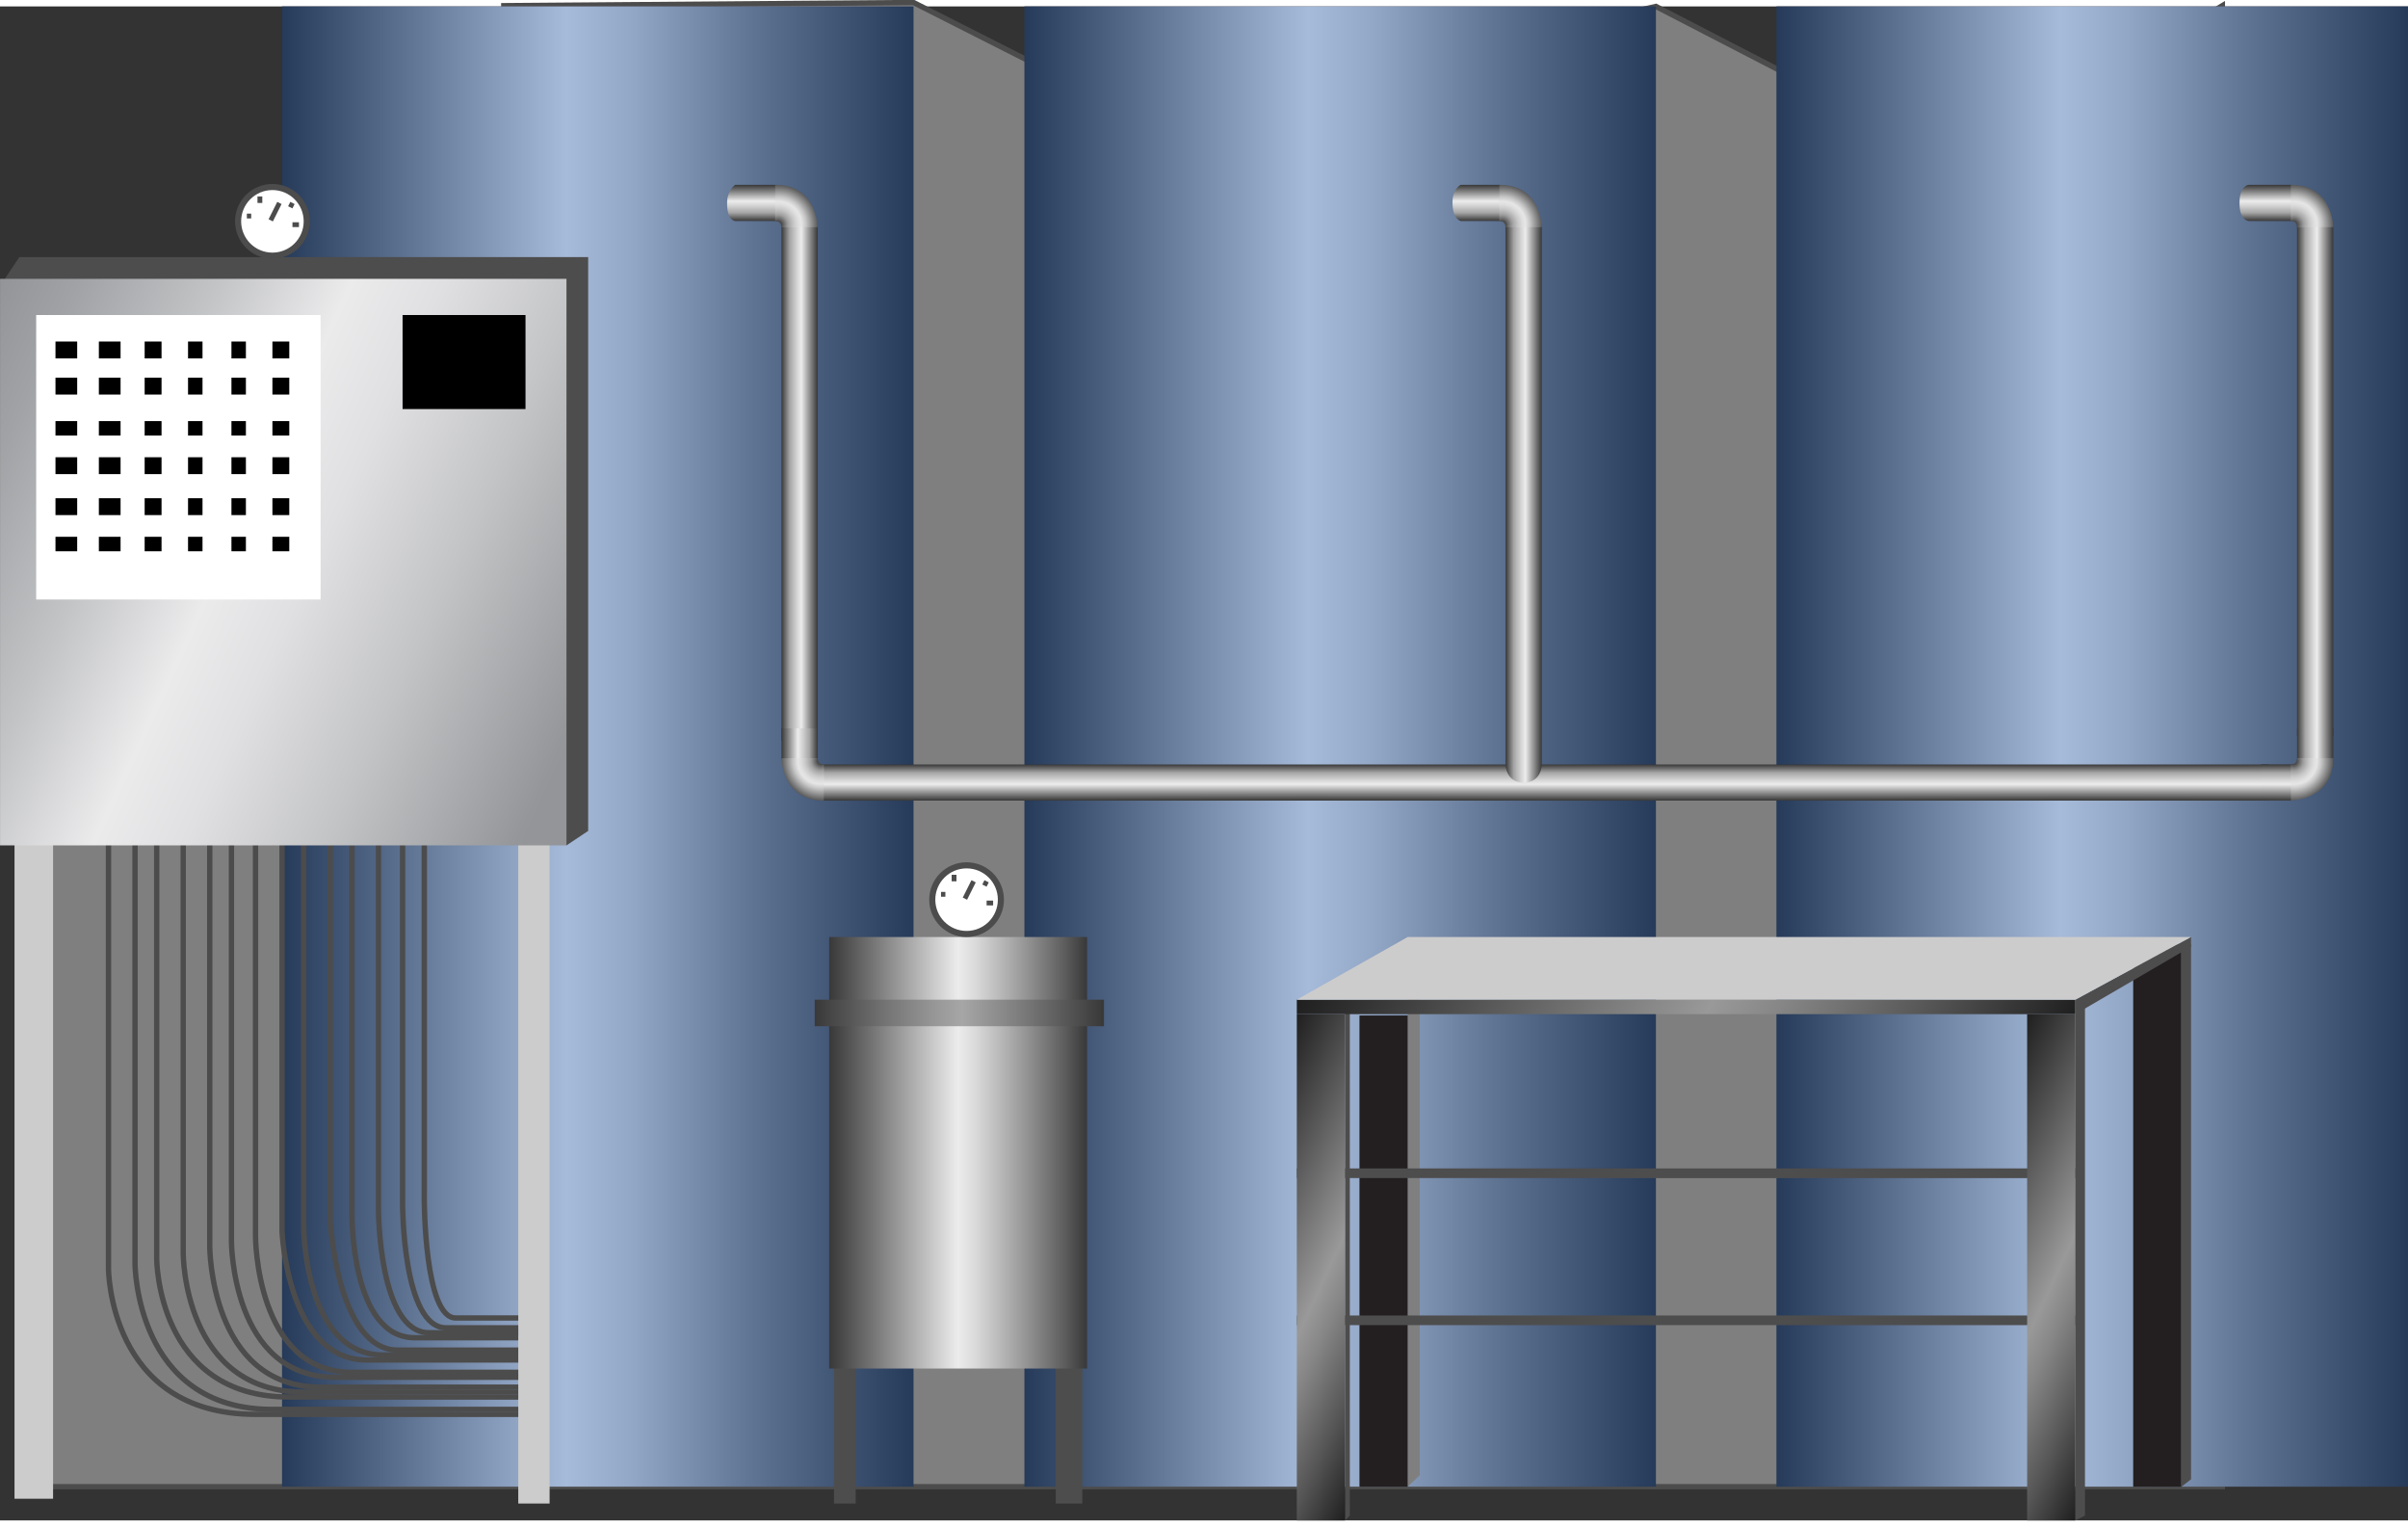<svg version="1.1" xmlns="http://www.w3.org/2000/svg" xmlns:xlink="http://www.w3.org/1999/xlink" width="112px" height="71px" viewBox="0 0 112.5 70.718" enable-background="new 0 0 112.5 70.718" xml:space="preserve">
<rect x="0" y="0" width="112.5" height="70.718" fill="#333333" stroke="none"/>
<g id="Group_Background">
	<path fill="#7F7F7F" stroke="#4C4C4C" stroke-width="0.25" d="M23.537,69.143H1.69V38.069h21.847V-0.034l19.144-0.148l11.036,5.591   L77.364,0l14.188,7.336l12.274-7.371v69.177H23.537z" />
</g>
<g id="Group_Tank3">
	<linearGradient id="SVGID_1_" gradientUnits="userSpaceOnUse" x1="82.994" y1="34.571" x2="112.498" y2="34.571">
		<stop offset="0" style="stop-color:#263A59" />
		<stop offset="0.45" style="stop-color:#A6BAD9" />
		<stop offset="0.55" style="stop-color:#93A7C6" />
		<stop offset="0.73" style="stop-color:#637796" />
		<stop offset="0.77" style="stop-color:#596D8C" />
		<stop offset="1" style="stop-color:#263A59" />
	</linearGradient>
	<path fill="url(#SVGID_1_)" d="M82.994,0h29.504v69.142H82.994V0z" />
</g>
<g id="Group_Tank2">
	<linearGradient id="SVGID_2_" gradientUnits="userSpaceOnUse" x1="47.86" y1="34.571" x2="77.364" y2="34.571">
		<stop offset="0" style="stop-color:#263A59" />
		<stop offset="0.45" style="stop-color:#A6BAD9" />
		<stop offset="0.55" style="stop-color:#93A7C6" />
		<stop offset="0.73" style="stop-color:#637796" />
		<stop offset="0.77" style="stop-color:#596D8C" />
		<stop offset="1" style="stop-color:#263A59" />
	</linearGradient>
	<path fill="url(#SVGID_2_)" d="M47.86,0h29.504v69.142H47.86V0z" />
</g>
<g id="Group_Tank1">
	<linearGradient id="SVGID_3_" gradientUnits="userSpaceOnUse" x1="13.177" y1="34.571" x2="42.681" y2="34.571">
		<stop offset="0" style="stop-color:#263A59" />
		<stop offset="0.45" style="stop-color:#A6BAD9" />
		<stop offset="0.55" style="stop-color:#93A7C6" />
		<stop offset="0.73" style="stop-color:#637796" />
		<stop offset="0.77" style="stop-color:#596D8C" />
		<stop offset="1" style="stop-color:#263A59" />
	</linearGradient>
	<path fill="url(#SVGID_3_)" d="M13.177,0h29.503v69.142H13.177V0z" />
</g>
<g id="Group_ControlPanel">
	<rect x="0.678" y="38.525" fill="#CCCCCC" width="1.802" height="31.18" />
	<rect x="24.213" y="38.525" fill="#CCCCCC" width="1.464" height="31.404" />
	<path fill="none" stroke="#4C4C4C" stroke-width="0.25" d="M5.069,38.863v20.088c0,0,0,6.813,6.869,6.813h12.274" />
	<path fill="none" stroke="#4C4C4C" stroke-width="0.25" d="M6.308,38.863v19.857c0,0,0,6.813,6.419,6.813h11.486" />
	<path fill="none" stroke="#4C4C4C" stroke-width="0.25" d="M7.321,38.863V58.49c0,0,0,6.465,6.193,6.465c2.675,0,10.698,0,10.698,0   " />
	<path fill="none" stroke="#4C4C4C" stroke-width="0.25" d="M8.56,38.863v19.395c0,0,0,6.467,5.63,6.467h10.022" />
	<path fill="none" stroke="#4C4C4C" stroke-width="0.25" d="M9.799,38.863v19.051c0,0,0,6.58,5.18,6.58h9.234" />
	<path fill="none" stroke="#4C4C4C" stroke-width="0.25" d="M10.813,38.863v18.818c0,0,0,6.35,4.842,6.35h8.559" />
	<path fill="none" stroke="#4C4C4C" stroke-width="0.25" d="M11.938,38.863v18.588c0,0,0,6.35,4.504,6.35h7.771" />
	<path fill="none" stroke="#4C4C4C" stroke-width="0.25" d="M13.177,38.863v18.357c0,0,0.26,6.004,3.941,6.004h7.095" />
	<path fill="none" stroke="#4C4C4C" stroke-width="0.25" d="M14.19,38.863v18.125c0,0,0,6.004,3.716,6.004h6.306" />
	<path fill="none" stroke="#4C4C4C" stroke-width="0.25" d="M15.429,38.863v17.896c0,0,0.338,6.003,3.153,6.003h5.631" />
	<path fill="none" stroke="#4C4C4C" stroke-width="0.25" d="M16.442,38.863v17.549c0,0-0.056,5.773,2.928,5.773h4.842" />
	<path fill="none" stroke="#4C4C4C" stroke-width="0.25" d="M17.682,38.863v17.318c0,0,0,5.771,2.365,5.771h4.167" />
	<path fill="none" stroke="#4C4C4C" stroke-width="0.25" d="M18.808,38.863v17.086c0,0,0,5.773,2.026,5.773h3.379" />
	<path fill="none" stroke="#4C4C4C" stroke-width="0.25" d="M19.821,38.863v16.855c0,0,0,5.543,1.464,5.543h2.928" />
	<polygon fill="#4D4D4D" points="0.903,11.711 27.479,11.711 27.479,38.512 26.465,39.188 0.227,12.725  " />
	
		<linearGradient id="SVGID_4_" gradientUnits="userSpaceOnUse" x1="-2103.25" y1="6083.858" x2="-2102.25" y2="6083.858" gradientTransform="matrix(31.872 14.862 14.862 -31.872 -23387.271 225182.953)">
		<stop offset="0" style="stop-color:#939598" />
		<stop offset="0.06" style="stop-color:#939598" />
		<stop offset="0.15" style="stop-color:#A0A2A5" />
		<stop offset="0.32" style="stop-color:#C3C4C6" />
		<stop offset="0.48" style="stop-color:#EBEBEC" />
		<stop offset="0.59" style="stop-color:#E0E0E2" />
		<stop offset="0.76" style="stop-color:#C3C4C6" />
		<stop offset="0.99" style="stop-color:#949699" />
		<stop offset="1" style="stop-color:#939598" />
	</linearGradient>
	<rect x="0.002" y="12.725" fill="url(#SVGID_4_)" width="26.463" height="26.463" />
	<rect x="18.808" y="14.415" width="5.743" height="4.392" />
	<rect x="1.69" y="14.415" fill="#FFFFFF" width="13.288" height="13.288" />
	<rect x="2.592" y="15.653" width="1.014" height="0.788" />
	<rect x="2.592" y="17.342" width="1.014" height="0.788" />
	<rect x="2.592" y="19.369" width="1.014" height="0.676" />
	<rect x="2.592" y="21.058" width="1.014" height="0.788" />
	<rect x="2.592" y="22.972" width="1.014" height="0.788" />
	<rect x="2.592" y="24.774" width="1.014" height="0.676" />
	<rect x="4.619" y="15.653" width="1.014" height="0.788" />
	<rect x="4.619" y="17.342" width="1.014" height="0.788" />
	<rect x="4.619" y="19.369" width="1.014" height="0.676" />
	<rect x="4.619" y="21.058" width="1.014" height="0.788" />
	<rect x="4.619" y="22.972" width="1.014" height="0.788" />
	<rect x="4.619" y="24.774" width="1.014" height="0.676" />
	<rect x="6.758" y="15.653" width="0.789" height="0.788" />
	<rect x="6.758" y="17.342" width="0.789" height="0.788" />
	<rect x="6.758" y="19.369" width="0.789" height="0.676" />
	<rect x="6.758" y="21.058" width="0.789" height="0.788" />
	<rect x="6.758" y="22.972" width="0.789" height="0.788" />
	<rect x="6.758" y="24.774" width="0.789" height="0.676" />
	<rect x="8.785" y="15.653" width="0.676" height="0.788" />
	<rect x="8.785" y="17.342" width="0.676" height="0.788" />
	<rect x="8.785" y="19.369" width="0.676" height="0.676" />
	<rect x="8.785" y="21.058" width="0.676" height="0.788" />
	<rect x="8.785" y="22.972" width="0.676" height="0.788" />
	<rect x="8.785" y="24.774" width="0.676" height="0.676" />
	<rect x="10.813" y="15.653" width="0.675" height="0.788" />
	<rect x="10.813" y="17.342" width="0.675" height="0.788" />
	<rect x="10.813" y="19.369" width="0.675" height="0.676" />
	<rect x="10.813" y="21.058" width="0.675" height="0.788" />
	<rect x="10.813" y="22.972" width="0.675" height="0.788" />
	<rect x="10.813" y="24.774" width="0.675" height="0.676" />
	<rect x="12.727" y="15.653" width="0.788" height="0.788" />
	<rect x="12.727" y="17.342" width="0.788" height="0.788" />
	<rect x="12.727" y="19.369" width="0.788" height="0.676" />
	<rect x="12.727" y="21.058" width="0.788" height="0.788" />
	<rect x="12.727" y="22.972" width="0.788" height="0.788" />
	<rect x="12.727" y="24.774" width="0.788" height="0.676" />
</g>
<g id="Group_Pipes">
	
		<linearGradient id="SVGID_5_" gradientUnits="userSpaceOnUse" x1="83.338" y1="14.747" x2="81.649" y2="14.747" gradientTransform="matrix(0 -1 1 0 20.955 91.674)">
		<stop offset="0" style="stop-color:#383838" />
		<stop offset="0.45" style="stop-color:#ECECEC" />
		<stop offset="0.55" style="stop-color:#D9D9D9" />
		<stop offset="0.76" style="stop-color:#A8A8A8" />
		<stop offset="0.77" style="stop-color:#A6A6A6" />
		<stop offset="1" style="stop-color:#383838" />
	</linearGradient>
	<path fill="url(#SVGID_5_)" d="M36.224,8.335l1.211,1.688h-3.087c0,0-0.379,0-0.379-0.821c0-0.64,0.379-0.867,0.379-0.867H36.224z" />
	
		<linearGradient id="SVGID_6_" gradientUnits="userSpaceOnUse" x1="70.061" y1="17.246" x2="70.061" y2="15.554" gradientTransform="matrix(0 -1 1 0 20.955 91.674)">
		<stop offset="0" style="stop-color:#383838" />
		<stop offset="0.45" style="stop-color:#ECECEC" />
		<stop offset="0.55" style="stop-color:#D9D9D9" />
		<stop offset="0.76" style="stop-color:#A8A8A8" />
		<stop offset="0.77" style="stop-color:#A6A6A6" />
		<stop offset="1" style="stop-color:#383838" />
	</linearGradient>
	<polygon fill="url(#SVGID_6_)" points="38.202,10.291 38.202,34.297 36.51,34.297 36.51,8.928  " />
	
		<radialGradient id="SVGID_7_" cx="35.231" cy="-77.149" r="1.911" gradientTransform="matrix(-1 0 0 -1 71.586 -66.956)" gradientUnits="userSpaceOnUse">
		<stop offset="0.09" style="stop-color:#4D4D4D" />
		<stop offset="0.14" style="stop-color:#696969" />
		<stop offset="0.22" style="stop-color:#949494" />
		<stop offset="0.26" style="stop-color:#A5A5A5" />
		<stop offset="0.36" style="stop-color:#C2C2C2" />
		<stop offset="0.4" style="stop-color:#CCCCCC" />
		<stop offset="0.5" style="stop-color:#DFDFDF" />
		<stop offset="0.57" style="stop-color:#E6E6E6" />
		<stop offset="0.68" style="stop-color:#C6C6C6" />
		<stop offset="0.89" style="stop-color:#767676" />
		<stop offset="1" style="stop-color:#4D4D4D" />
	</radialGradient>
	<path fill="url(#SVGID_7_)" d="M36.215,8.333v1.69c0.293,0,0.291,0.293,0.291,0.293h1.691C38.197,10.317,38.197,8.333,36.215,8.333   z" />
	
		<linearGradient id="SVGID_8_" gradientUnits="userSpaceOnUse" x1="59.627" y1="-19.74" x2="57.938" y2="-19.74" gradientTransform="matrix(0 1 -1 0 51.897 -22.531)">
		<stop offset="0" style="stop-color:#383838" />
		<stop offset="0.45" style="stop-color:#ECECEC" />
		<stop offset="0.55" style="stop-color:#D9D9D9" />
		<stop offset="0.76" style="stop-color:#A8A8A8" />
		<stop offset="0.77" style="stop-color:#A6A6A6" />
		<stop offset="1" style="stop-color:#383838" />
	</linearGradient>
	<polygon fill="url(#SVGID_8_)" points="38.482,37.096 37.271,35.408 106.001,35.408 106.001,37.096  " />
	
		<linearGradient id="SVGID_9_" gradientUnits="userSpaceOnUse" x1="57.644" y1="15.386" x2="57.644" y2="13.694" gradientTransform="matrix(0 1 -1 0 51.897 -22.531)">
		<stop offset="0" style="stop-color:#383838" />
		<stop offset="0.45" style="stop-color:#ECECEC" />
		<stop offset="0.55" style="stop-color:#D9D9D9" />
		<stop offset="0.76" style="stop-color:#A8A8A8" />
		<stop offset="0.77" style="stop-color:#A6A6A6" />
		<stop offset="1" style="stop-color:#383838" />
	</linearGradient>
	<polygon fill="url(#SVGID_9_)" points="36.51,35.141 36.51,33.72 38.202,33.72 38.202,36.504  " />
	
		<radialGradient id="SVGID_10_" cx="37.086" cy="-100.859" r="1.909" gradientTransform="matrix(1 0 0 1 1.266 136.099)" gradientUnits="userSpaceOnUse">
		<stop offset="0.09" style="stop-color:#4D4D4D" />
		<stop offset="0.14" style="stop-color:#696969" />
		<stop offset="0.22" style="stop-color:#949494" />
		<stop offset="0.26" style="stop-color:#A5A5A5" />
		<stop offset="0.36" style="stop-color:#C2C2C2" />
		<stop offset="0.4" style="stop-color:#CCCCCC" />
		<stop offset="0.5" style="stop-color:#DFDFDF" />
		<stop offset="0.57" style="stop-color:#E6E6E6" />
		<stop offset="0.68" style="stop-color:#C6C6C6" />
		<stop offset="0.89" style="stop-color:#767676" />
		<stop offset="1" style="stop-color:#4D4D4D" />
	</radialGradient>
	<path fill="url(#SVGID_10_)" d="M38.491,37.098v-1.689c-0.293,0-0.291-0.293-0.291-0.293H36.51   C36.51,35.115,36.51,37.098,38.491,37.098z" />
	
		<linearGradient id="SVGID_11_" gradientUnits="userSpaceOnUse" x1="83.338" y1="85.481" x2="81.649" y2="85.481" gradientTransform="matrix(0 -1 1 0 20.955 91.674)">
		<stop offset="0" style="stop-color:#383838" />
		<stop offset="0.45" style="stop-color:#ECECEC" />
		<stop offset="0.55" style="stop-color:#D9D9D9" />
		<stop offset="0.76" style="stop-color:#A8A8A8" />
		<stop offset="0.77" style="stop-color:#A6A6A6" />
		<stop offset="1" style="stop-color:#383838" />
	</linearGradient>
	<path fill="url(#SVGID_11_)" d="M107.035,8.335l1.211,1.688h-3.18c0,0-0.438,0-0.438-0.844s0.438-0.844,0.438-0.844H107.035z" />
	
		<linearGradient id="SVGID_12_" gradientUnits="userSpaceOnUse" x1="70.171" y1="88.053" x2="70.171" y2="86.361" gradientTransform="matrix(0 -1 1 0 20.955 91.674)">
		<stop offset="0" style="stop-color:#383838" />
		<stop offset="0.45" style="stop-color:#ECECEC" />
		<stop offset="0.55" style="stop-color:#D9D9D9" />
		<stop offset="0.76" style="stop-color:#A8A8A8" />
		<stop offset="0.77" style="stop-color:#A6A6A6" />
		<stop offset="1" style="stop-color:#383838" />
	</linearGradient>
	<polygon fill="url(#SVGID_12_)" points="109.008,10.291 109.008,34.078 107.316,34.078 107.316,8.928  " />
	
		<radialGradient id="SVGID_13_" cx="-35.58" cy="-77.149" r="1.911" gradientTransform="matrix(-1 0 0 -1 71.586 -66.956)" gradientUnits="userSpaceOnUse">
		<stop offset="0.09" style="stop-color:#4D4D4D" />
		<stop offset="0.14" style="stop-color:#696969" />
		<stop offset="0.22" style="stop-color:#949494" />
		<stop offset="0.26" style="stop-color:#A5A5A5" />
		<stop offset="0.36" style="stop-color:#C2C2C2" />
		<stop offset="0.4" style="stop-color:#CCCCCC" />
		<stop offset="0.5" style="stop-color:#DFDFDF" />
		<stop offset="0.57" style="stop-color:#E6E6E6" />
		<stop offset="0.68" style="stop-color:#C6C6C6" />
		<stop offset="0.89" style="stop-color:#767676" />
		<stop offset="1" style="stop-color:#4D4D4D" />
	</radialGradient>
	<path fill="url(#SVGID_13_)" d="M107.026,8.333v1.69c0.294,0,0.291,0.293,0.291,0.293h1.69   C109.008,10.317,109.008,8.333,107.026,8.333z" />
	
		<linearGradient id="SVGID_14_" gradientUnits="userSpaceOnUse" x1="57.1" y1="85.132" x2="55.41" y2="85.132" gradientTransform="matrix(1 0 0 1 51.908 -50.105)">
		<stop offset="0" style="stop-color:#383838" />
		<stop offset="0.45" style="stop-color:#ECECEC" />
		<stop offset="0.55" style="stop-color:#D9D9D9" />
		<stop offset="0.76" style="stop-color:#A8A8A8" />
		<stop offset="0.77" style="stop-color:#A6A6A6" />
		<stop offset="1" style="stop-color:#383838" />
	</linearGradient>
	<polygon fill="url(#SVGID_14_)" points="109.008,35.121 107.318,36.332 107.318,33.721 109.008,33.721  " />
	
		<linearGradient id="SVGID_15_" gradientUnits="userSpaceOnUse" x1="55.116" y1="87.199" x2="55.116" y2="85.508" gradientTransform="matrix(1 0 0 1 51.908 -50.105)">
		<stop offset="0" style="stop-color:#383838" />
		<stop offset="0.45" style="stop-color:#ECECEC" />
		<stop offset="0.55" style="stop-color:#D9D9D9" />
		<stop offset="0.76" style="stop-color:#A8A8A8" />
		<stop offset="0.77" style="stop-color:#A6A6A6" />
		<stop offset="1" style="stop-color:#383838" />
	</linearGradient>
	<polygon fill="url(#SVGID_15_)" points="107.053,37.094 105.632,37.094 105.632,35.402 108.416,35.402  " />
	
		<radialGradient id="SVGID_16_" cx="-34.723" cy="-103.387" r="1.91" gradientTransform="matrix(0 -1 1 0 210.537 0.528)" gradientUnits="userSpaceOnUse">
		<stop offset="0.09" style="stop-color:#4D4D4D" />
		<stop offset="0.14" style="stop-color:#696969" />
		<stop offset="0.22" style="stop-color:#949494" />
		<stop offset="0.26" style="stop-color:#A5A5A5" />
		<stop offset="0.36" style="stop-color:#C2C2C2" />
		<stop offset="0.4" style="stop-color:#CCCCCC" />
		<stop offset="0.5" style="stop-color:#DFDFDF" />
		<stop offset="0.57" style="stop-color:#E6E6E6" />
		<stop offset="0.68" style="stop-color:#C6C6C6" />
		<stop offset="0.89" style="stop-color:#767676" />
		<stop offset="1" style="stop-color:#4D4D4D" />
	</radialGradient>
	<path fill="url(#SVGID_16_)" d="M109.01,35.112h-1.689c0,0.294-0.294,0.291-0.294,0.291v1.69   C107.026,37.094,109.01,37.094,109.01,35.112z" />
	
		<linearGradient id="SVGID_17_" gradientUnits="userSpaceOnUse" x1="83.338" y1="48.609" x2="81.649" y2="48.609" gradientTransform="matrix(0 -1 1 0 20.955 91.674)">
		<stop offset="0" style="stop-color:#383838" />
		<stop offset="0.45" style="stop-color:#ECECEC" />
		<stop offset="0.55" style="stop-color:#D9D9D9" />
		<stop offset="0.76" style="stop-color:#A8A8A8" />
		<stop offset="0.77" style="stop-color:#A6A6A6" />
		<stop offset="1" style="stop-color:#383838" />
	</linearGradient>
	<path fill="url(#SVGID_17_)" d="M70.059,8.335l1.211,1.688h-3.027c0,0-0.383-0.071-0.383-0.868c0-0.656,0.383-0.821,0.383-0.821   H70.059z" />
	
		<linearGradient id="SVGID_18_" gradientUnits="userSpaceOnUse" x1="69.084" y1="51.076" x2="69.084" y2="49.385" gradientTransform="matrix(0 -1 1 0 20.955 91.674)">
		<stop offset="0" style="stop-color:#383838" />
		<stop offset="0.45" style="stop-color:#ECECEC" />
		<stop offset="0.55" style="stop-color:#D9D9D9" />
		<stop offset="0.76" style="stop-color:#A8A8A8" />
		<stop offset="0.77" style="stop-color:#A6A6A6" />
		<stop offset="1" style="stop-color:#383838" />
	</linearGradient>
	<path fill="url(#SVGID_18_)" d="M72.031,10.291v25.117c0,0,0,0.844-0.844,0.844c-0.848,0-0.848-0.844-0.848-0.844V8.928   L72.031,10.291z" />
	
		<radialGradient id="SVGID_19_" cx="1.397" cy="-77.149" r="1.911" gradientTransform="matrix(-1 0 0 -1 71.586 -66.956)" gradientUnits="userSpaceOnUse">
		<stop offset="0.09" style="stop-color:#4D4D4D" />
		<stop offset="0.14" style="stop-color:#696969" />
		<stop offset="0.22" style="stop-color:#949494" />
		<stop offset="0.26" style="stop-color:#A5A5A5" />
		<stop offset="0.36" style="stop-color:#C2C2C2" />
		<stop offset="0.4" style="stop-color:#CCCCCC" />
		<stop offset="0.5" style="stop-color:#DFDFDF" />
		<stop offset="0.57" style="stop-color:#E6E6E6" />
		<stop offset="0.68" style="stop-color:#C6C6C6" />
		<stop offset="0.89" style="stop-color:#767676" />
		<stop offset="1" style="stop-color:#4D4D4D" />
	</radialGradient>
	<path fill="url(#SVGID_19_)" d="M70.05,8.333v1.69c0.294,0,0.291,0.293,0.291,0.293h1.69C72.031,10.317,72.031,8.333,70.05,8.333z" />
</g>
<g id="Group_Table">
	<path fill="#7F7F7F" d="M66.328,68.607l-0.563,0.539v-24.77l0.563-0.234V68.607z" />
	<path fill="#231F20" d="M63.514,69.146h2.252V47.133h-2.252V69.146z" />
	<path fill="#231F20" d="M99.661,69.146h2.252V43.813h-2.252V69.146z" />
	<path fill="#4D4D4D" d="M102.363,68.797l-0.45,0.35V44.103l0.45-0.29V68.797z" />
	<path fill="#4D4D4D" d="M63.063,70.493l-0.225,0.226V47.07l0.225-0.45V70.493z" />
	<linearGradient id="SVGID_20_" gradientUnits="userSpaceOnUse" x1="63.704" y1="39.706" x2="93.839" y2="53.758">
		<stop offset="0" style="stop-color:#1F1F1F" />
		<stop offset="0.53" style="stop-color:#999999" />
		<stop offset="0.62" style="stop-color:#868686" />
		<stop offset="0.81" style="stop-color:#555555" />
		<stop offset="1" style="stop-color:#1F1F1F" />
	</linearGradient>
	<path fill="url(#SVGID_20_)" d="M60.586,46.395h36.372v0.676H60.586V46.395z" />
	<path fill="#4D4D4D" d="M60.586,54.277h36.372v0.451H60.586V54.277z" />
	<path fill="#4D4D4D" d="M60.586,61.146h36.372v0.451H60.586V61.146z" />
	<linearGradient id="SVGID_21_" gradientUnits="userSpaceOnUse" x1="56.258" y1="56.352" x2="67.166" y2="61.438">
		<stop offset="0" style="stop-color:#1F1F1F" />
		<stop offset="0.53" style="stop-color:#999999" />
		<stop offset="0.62" style="stop-color:#868686" />
		<stop offset="0.81" style="stop-color:#555555" />
		<stop offset="1" style="stop-color:#1F1F1F" />
	</linearGradient>
	<path fill="url(#SVGID_21_)" d="M60.586,70.719h2.252V47.07h-2.252V70.719z" />
	<linearGradient id="SVGID_22_" gradientUnits="userSpaceOnUse" x1="90.378" y1="56.352" x2="101.285" y2="61.438">
		<stop offset="0" style="stop-color:#1F1F1F" />
		<stop offset="0.53" style="stop-color:#999999" />
		<stop offset="0.62" style="stop-color:#868686" />
		<stop offset="0.81" style="stop-color:#555555" />
		<stop offset="1" style="stop-color:#1F1F1F" />
	</linearGradient>
	<path fill="url(#SVGID_22_)" d="M94.706,70.719h2.252V47.07h-2.252V70.719z" />
	<path fill="#4D4D4D" d="M97.408,70.493l-0.45,0.226V47.07l0.45-0.45V70.493z" />
	<path fill="#4D4D4D" d="M102.363,43.467l-5.405,2.928v0.676l5.405-3.152V43.467z" />
	<path fill="#CCCCCC" d="M60.586,46.395h36.372l5.405-2.928H65.766L60.586,46.395z" />
</g>
<g id="Group_Tank4">
	<path fill="#4D4D4D" d="M38.964,63.006h1.014v6.924h-1.014V63.006z" />
	<path fill="#4D4D4D" d="M49.325,63.006h1.239v6.924h-1.239V63.006z" />
	<linearGradient id="SVGID_23_" gradientUnits="userSpaceOnUse" x1="38.739" y1="53.546" x2="50.789" y2="53.546">
		<stop offset="0" style="stop-color:#383838" />
		<stop offset="0.5" style="stop-color:#ECECEC" />
		<stop offset="0.57" style="stop-color:#D9D9D9" />
		<stop offset="0.71" style="stop-color:#A8A8A8" />
		<stop offset="0.92" style="stop-color:#5A5A5A" />
		<stop offset="1" style="stop-color:#383838" />
	</linearGradient>
	<path fill="url(#SVGID_23_)" d="M38.739,43.467h12.049v20.158H38.739V43.467" />
	<linearGradient id="SVGID_24_" gradientUnits="userSpaceOnUse" x1="38.063" y1="47.014" x2="51.577" y2="47.014">
		<stop offset="0" style="stop-color:#383838" />
		<stop offset="0.01" style="stop-color:#3B3B3B" />
		<stop offset="0.25" style="stop-color:#757575" />
		<stop offset="0.42" style="stop-color:#989898" />
		<stop offset="0.51" style="stop-color:#A6A6A6" />
		<stop offset="0.69" style="stop-color:#818181" />
		<stop offset="1" style="stop-color:#383838" />
	</linearGradient>
	<path fill="url(#SVGID_24_)" d="M38.063,46.395h13.513v1.239H38.063V46.395z" />
</g>
<g id="Group_Guage">
	<circle fill="#4C4C4C" cx="12.727" cy="10.039" r="1.745" />
	<circle fill="#FFFFFF" cx="12.727" cy="10.039" r="1.461" />
	<path fill="none" stroke="#4C4C4C" stroke-width="0.225" d="M12.648,9.992l0.406-0.811" />
	<path fill="none" stroke="#4C4C4C" stroke-width="0.225" d="M11.533,9.791h0.203" />
	<path fill="none" stroke="#4C4C4C" stroke-width="0.225" d="M12.142,8.877v0.304" />
	<path fill="none" stroke="#4C4C4C" stroke-width="0.225" d="M13.663,9.181l-0.102,0.203" />
	<path fill="none" stroke="#4C4C4C" stroke-width="0.225" d="M13.967,10.195h-0.304" />
	<circle fill="#4C4C4C" cx="45.158" cy="41.723" r="1.746" />
	<circle fill="#FFFFFF" cx="45.158" cy="41.723" r="1.461" />
	<path fill="none" stroke="#4C4C4C" stroke-width="0.225" d="M45.08,41.676l0.406-0.811" />
	<path fill="none" stroke="#4C4C4C" stroke-width="0.225" d="M43.964,41.473h0.203" />
	<path fill="none" stroke="#4C4C4C" stroke-width="0.225" d="M44.573,40.561v0.305" />
	<path fill="none" stroke="#4C4C4C" stroke-width="0.225" d="M46.094,40.865l-0.102,0.201" />
	<path fill="none" stroke="#4C4C4C" stroke-width="0.225" d="M46.398,41.879h-0.304" />
</g>
</svg>